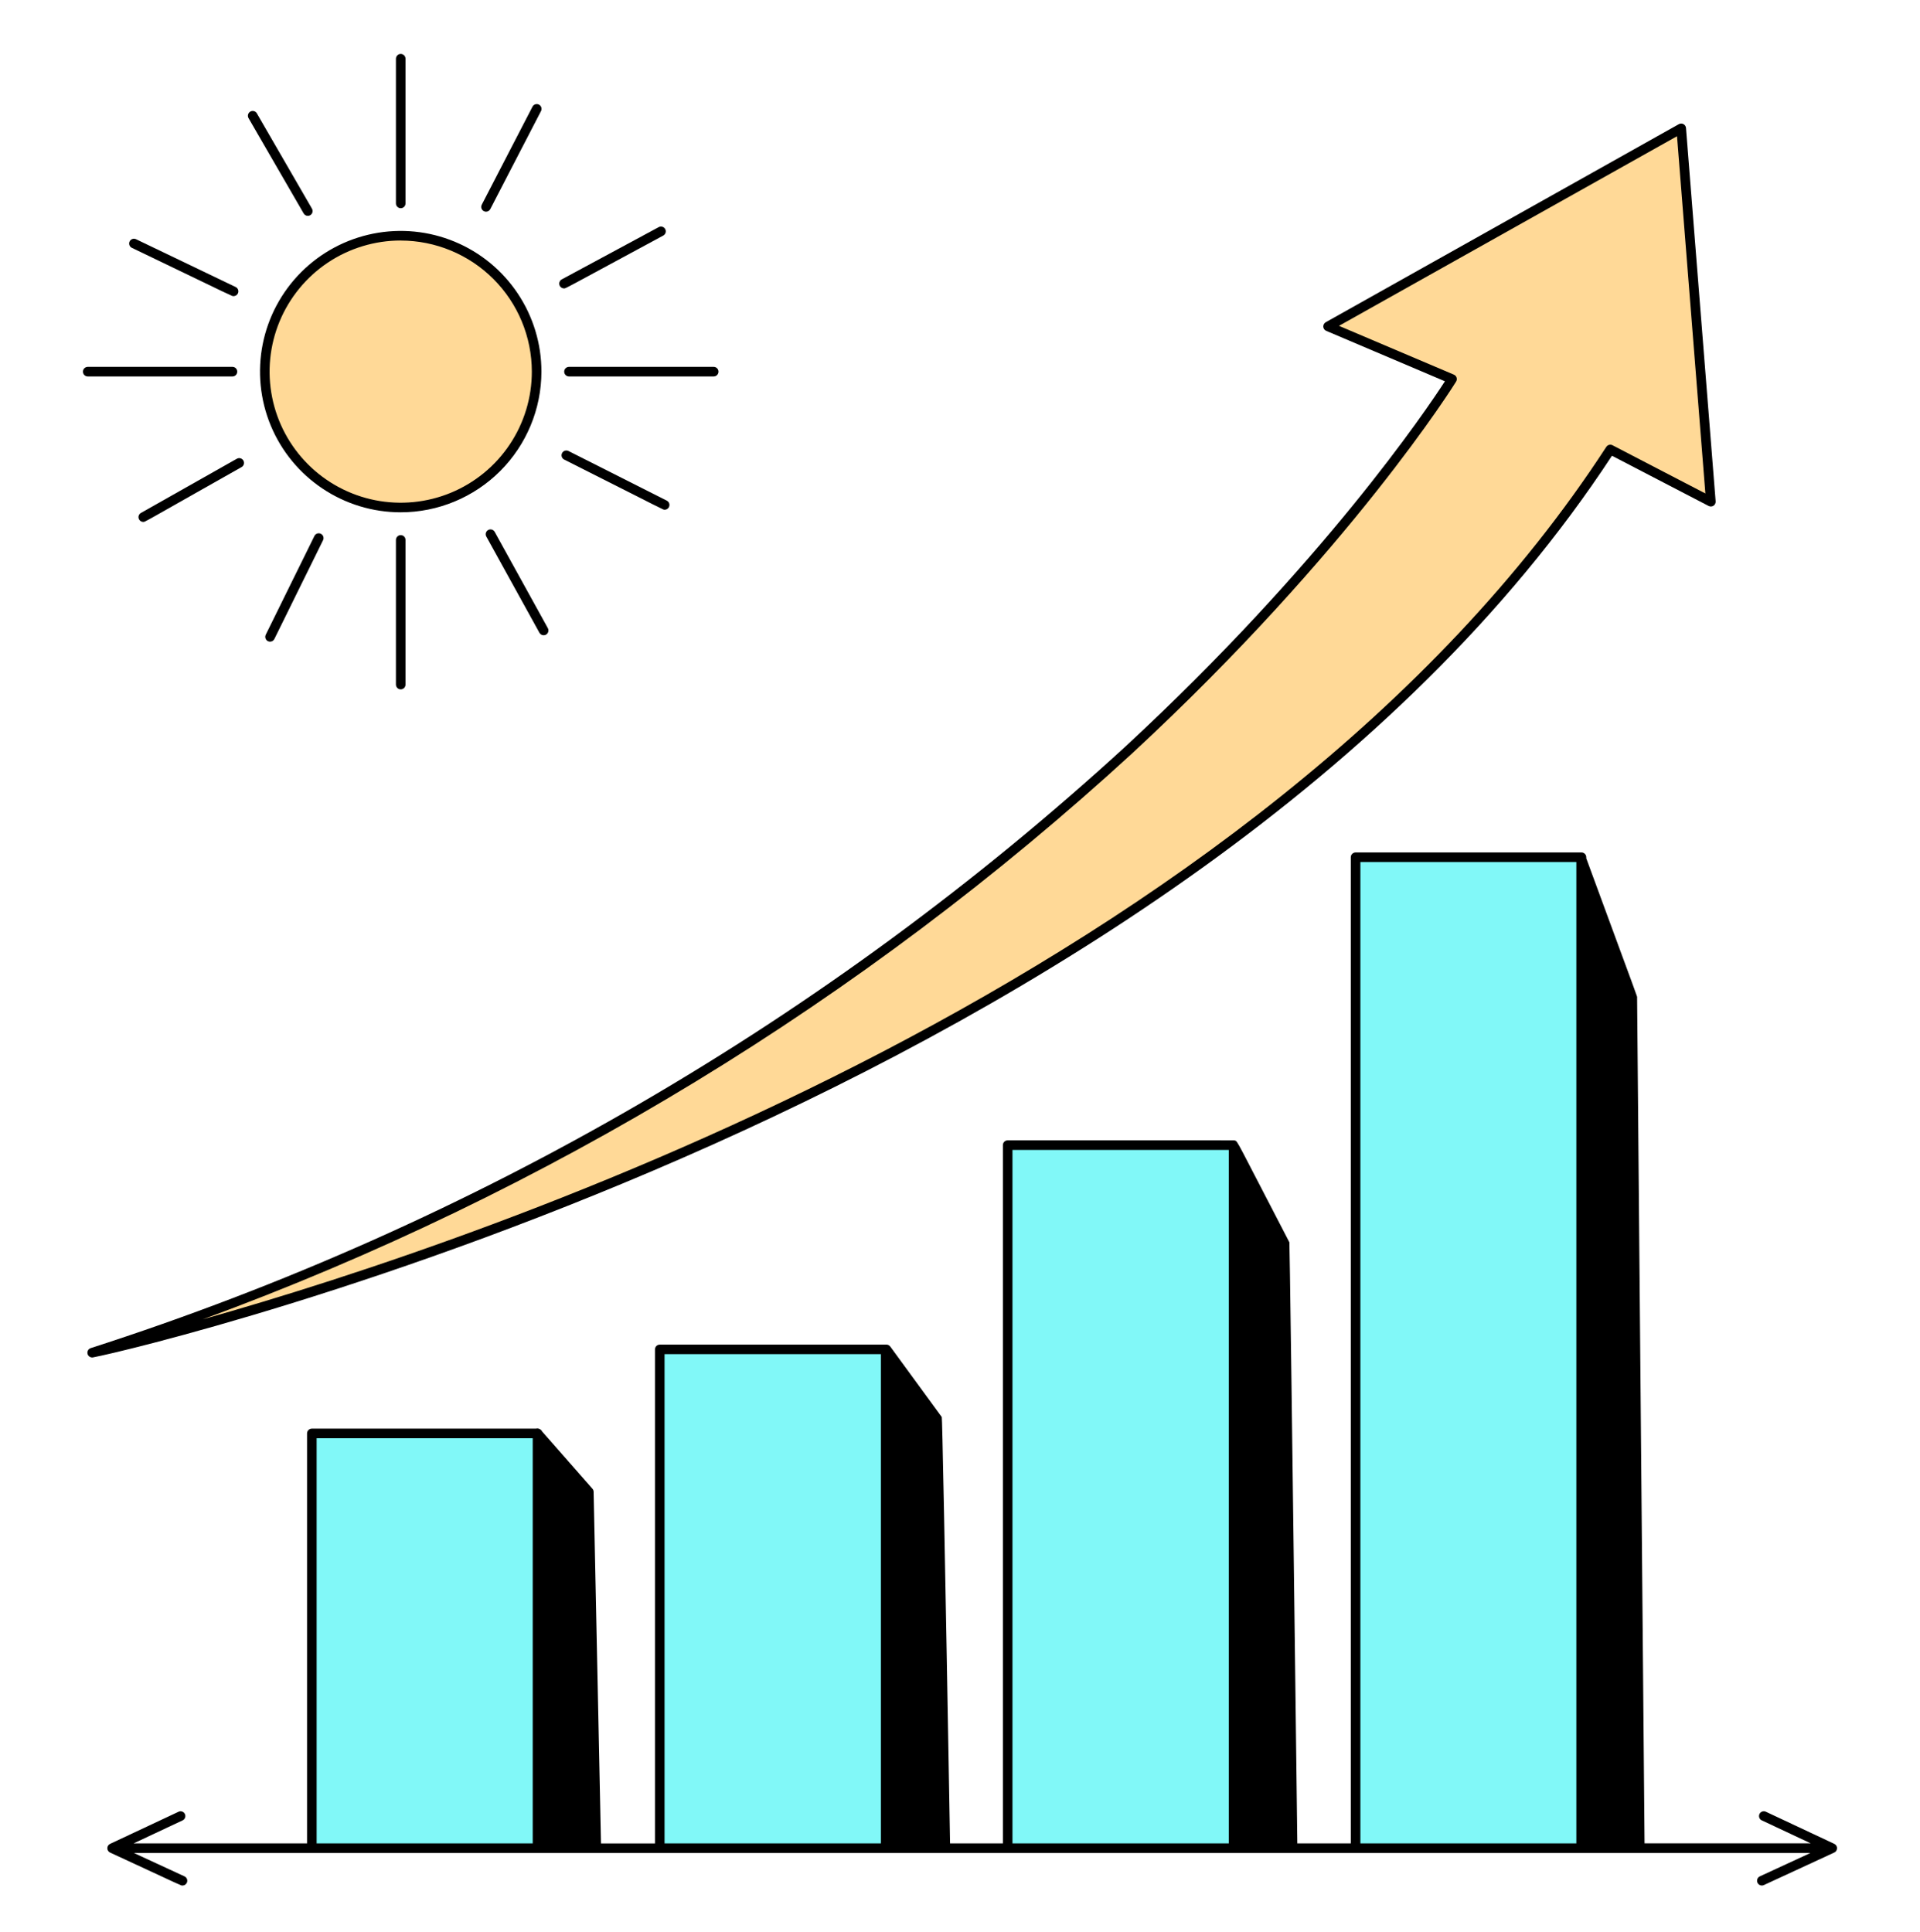 <svg width="155" height="156" viewBox="0 0 155 156" fill="none" xmlns="http://www.w3.org/2000/svg">
<path d="M25.176 115.739H43.412V149.226H25.176V115.739Z" fill="#81F8F8"/>
<path d="M53.262 108.95H71.498V149.227H53.262V108.95Z" fill="#81F8F8"/>
<path d="M81.349 92.457H99.585V149.226H81.349V92.457Z" fill="#81F8F8"/>
<path d="M109.436 69.213H127.671V149.226H109.436V69.213Z" fill="#81F8F8"/>
<path d="M148.08 148.875L142.59 146.297C142.543 146.27 142.492 146.252 142.438 146.246C142.384 146.239 142.33 146.244 142.278 146.259C142.227 146.275 142.179 146.302 142.138 146.337C142.097 146.372 142.064 146.416 142.041 146.464C142.018 146.513 142.005 146.566 142.004 146.62C142.003 146.674 142.013 146.728 142.034 146.778C142.054 146.828 142.085 146.873 142.124 146.91C142.163 146.947 142.21 146.976 142.261 146.994L146.181 148.835H132.764L132.162 80.526C132.162 80.421 132.426 81.177 128.058 69.3V69.215C128.058 69.113 128.018 69.014 127.945 68.942C127.872 68.869 127.774 68.828 127.671 68.828H109.435C109.333 68.828 109.234 68.869 109.162 68.942C109.089 69.014 109.048 69.113 109.048 69.215V148.839H104.732C104.294 113.337 104.112 100.343 104.091 100.305C99.782 92.016 99.927 92.151 99.687 92.086C99.609 92.064 100.916 92.072 81.349 92.072C81.246 92.072 81.147 92.113 81.075 92.185C81.002 92.258 80.962 92.356 80.962 92.459V148.839H76.698C76.257 123.486 76.064 114.462 76.029 114.414L71.869 108.721C71.828 108.666 71.773 108.622 71.71 108.595C71.647 108.568 71.577 108.558 71.509 108.567H53.262C53.159 108.567 53.061 108.607 52.988 108.68C52.916 108.753 52.875 108.851 52.875 108.954V148.842H48.517L47.923 120.449C47.921 120.358 47.887 120.27 47.827 120.202L43.767 115.582C43.723 115.492 43.649 115.42 43.558 115.378C43.468 115.335 43.365 115.325 43.268 115.35H25.175C25.073 115.35 24.974 115.391 24.901 115.463C24.829 115.536 24.788 115.634 24.788 115.737V148.836H10.788L14.708 146.996C14.759 146.978 14.805 146.949 14.844 146.912C14.883 146.874 14.914 146.829 14.935 146.779C14.956 146.73 14.966 146.676 14.964 146.622C14.963 146.568 14.95 146.515 14.928 146.466C14.904 146.417 14.871 146.374 14.831 146.338C14.79 146.303 14.742 146.277 14.69 146.261C14.639 146.245 14.584 146.241 14.531 146.247C14.477 146.254 14.425 146.271 14.379 146.299L8.889 148.876C8.822 148.908 8.766 148.957 8.726 149.019C8.687 149.081 8.666 149.154 8.666 149.227C8.666 149.301 8.687 149.373 8.726 149.435C8.766 149.497 8.822 149.547 8.889 149.578C15.06 152.443 14.604 152.239 14.73 152.239C14.818 152.239 14.904 152.209 14.973 152.154C15.042 152.099 15.09 152.022 15.109 151.935C15.128 151.849 15.117 151.759 15.078 151.68C15.039 151.601 14.973 151.537 14.893 151.5L10.812 149.614H146.151L142.071 151.5C141.978 151.543 141.905 151.622 141.87 151.718C141.834 151.815 141.839 151.921 141.882 152.014C141.925 152.108 142.003 152.18 142.1 152.215C142.196 152.251 142.303 152.246 142.396 152.203L148.074 149.578C148.142 149.547 148.199 149.498 148.239 149.436C148.28 149.374 148.301 149.302 148.302 149.228C148.303 149.154 148.282 149.082 148.243 149.019C148.203 148.956 148.147 148.906 148.08 148.875ZM109.823 69.601H127.258V148.838H109.823V69.601ZM81.736 92.845H99.198V148.838H81.736V92.845ZM53.649 109.336H71.112V148.837H53.649V109.336ZM25.562 116.125H43.006V148.837H25.562V116.125Z" fill="black"/>
<path fill-rule="evenodd" clip-rule="evenodd" d="M7.442 109.218C8.046 109.237 95.451 89.432 129.999 36.292L138.115 40.513L135.723 10.366L107.216 26.358L117.219 30.606C117.219 30.606 84.281 84.211 7.442 109.218Z" fill="#FFD997"/>
<path d="M7.323 108.849C38.34 98.858 66.835 82.288 90.86 60.272C106.809 45.498 115.161 33.084 116.648 30.785L107.066 26.714C106.998 26.686 106.94 26.64 106.898 26.581C106.856 26.521 106.831 26.451 106.827 26.378C106.823 26.305 106.84 26.233 106.875 26.169C106.91 26.105 106.963 26.053 107.027 26.017L135.532 10.025C135.589 9.993 135.653 9.977 135.718 9.976C135.784 9.975 135.848 9.991 135.905 10.022C135.963 10.053 136.011 10.098 136.047 10.153C136.082 10.207 136.103 10.27 136.108 10.335L138.502 40.478C138.507 40.547 138.494 40.616 138.464 40.678C138.434 40.741 138.388 40.794 138.33 40.832C138.272 40.87 138.206 40.892 138.137 40.896C138.067 40.9 137.999 40.885 137.937 40.853L130.132 36.797C96.082 88.757 11.528 108.859 7.567 109.585C7.518 109.601 7.467 109.607 7.417 109.603C7.366 109.6 7.316 109.586 7.271 109.563C7.225 109.54 7.185 109.509 7.151 109.47C7.118 109.432 7.093 109.387 7.077 109.339C7.061 109.291 7.054 109.24 7.058 109.189C7.062 109.138 7.075 109.089 7.098 109.043C7.121 108.998 7.153 108.957 7.191 108.924C7.23 108.891 7.274 108.865 7.323 108.849ZM108.094 26.309L117.372 30.25C117.424 30.272 117.47 30.305 117.507 30.346C117.545 30.387 117.573 30.436 117.59 30.489C117.607 30.542 117.612 30.598 117.605 30.653C117.598 30.709 117.58 30.762 117.55 30.809C117.468 30.944 109.083 44.445 91.409 60.819C69.62 80.811 44.124 96.34 16.362 106.528C39.58 99.978 101.839 78.895 129.674 36.082C129.727 36.001 129.808 35.943 129.901 35.919C129.994 35.894 130.092 35.905 130.178 35.95L137.674 39.844L135.384 10.999L108.094 26.309Z" fill="black"/>
<path d="M21.377 30.008C21.377 31.449 21.661 32.876 22.213 34.207C22.764 35.538 23.572 36.748 24.591 37.767C25.61 38.786 26.82 39.594 28.151 40.145C29.482 40.697 30.909 40.981 32.35 40.981C33.791 40.981 35.218 40.697 36.549 40.145C37.88 39.594 39.09 38.786 40.109 37.767C41.128 36.748 41.936 35.538 42.488 34.207C43.039 32.876 43.323 31.449 43.323 30.008C43.323 27.098 42.167 24.307 40.109 22.249C38.051 20.191 35.26 19.035 32.35 19.035C29.44 19.035 26.649 20.191 24.591 22.249C22.534 24.307 21.377 27.098 21.377 30.008Z" fill="#FFD997"/>
<path d="M32.35 41.365C30.103 41.365 27.907 40.699 26.039 39.45C24.17 38.202 22.714 36.428 21.854 34.352C20.995 32.276 20.77 29.992 21.208 27.788C21.647 25.584 22.729 23.56 24.318 21.971C25.907 20.383 27.931 19.301 30.135 18.863C32.339 18.425 34.623 18.65 36.699 19.511C38.775 20.371 40.548 21.827 41.796 23.696C43.044 25.564 43.71 27.761 43.709 30.008C43.705 33.019 42.507 35.906 40.378 38.035C38.248 40.164 35.361 41.361 32.35 41.365ZM32.35 19.419C30.257 19.419 28.21 20.04 26.469 21.203C24.729 22.366 23.372 24.019 22.57 25.953C21.769 27.887 21.559 30.015 21.967 32.068C22.375 34.122 23.383 36.008 24.863 37.489C26.343 38.969 28.229 39.978 30.282 40.387C32.336 40.795 34.464 40.586 36.398 39.786C38.333 38.985 39.986 37.629 41.15 35.888C42.313 34.148 42.934 32.102 42.935 30.008C42.932 27.201 41.816 24.511 39.832 22.526C37.847 20.542 35.157 19.426 32.35 19.422V19.419Z" fill="black"/>
<path d="M32.35 16.811C32.247 16.811 32.149 16.77 32.076 16.698C32.004 16.625 31.963 16.526 31.963 16.424V4.743C31.963 4.64 32.004 4.541 32.076 4.469C32.149 4.396 32.247 4.355 32.35 4.355C32.453 4.355 32.551 4.396 32.624 4.469C32.696 4.541 32.737 4.64 32.737 4.743V16.424C32.737 16.526 32.696 16.625 32.624 16.698C32.551 16.77 32.453 16.811 32.35 16.811Z" fill="black"/>
<path d="M57.616 30.395H45.934C45.832 30.395 45.733 30.354 45.661 30.282C45.588 30.209 45.547 30.111 45.547 30.008C45.547 29.905 45.588 29.807 45.661 29.734C45.733 29.662 45.832 29.621 45.934 29.621H57.616C57.718 29.621 57.817 29.662 57.889 29.734C57.962 29.807 58.003 29.905 58.003 30.008C58.003 30.111 57.962 30.209 57.889 30.282C57.817 30.354 57.718 30.395 57.616 30.395Z" fill="black"/>
<path d="M32.35 55.661C32.247 55.661 32.149 55.62 32.076 55.548C32.004 55.475 31.963 55.377 31.963 55.274V43.593C31.963 43.49 32.004 43.392 32.076 43.319C32.149 43.247 32.247 43.206 32.35 43.206C32.453 43.206 32.551 43.247 32.624 43.319C32.696 43.392 32.737 43.49 32.737 43.593V55.274C32.737 55.377 32.696 55.475 32.624 55.548C32.551 55.62 32.453 55.661 32.35 55.661Z" fill="black"/>
<path d="M18.766 30.395H7.085C6.982 30.395 6.884 30.354 6.811 30.282C6.739 30.209 6.698 30.111 6.698 30.008C6.698 29.905 6.739 29.807 6.811 29.734C6.884 29.662 6.982 29.621 7.085 29.621H18.766C18.869 29.621 18.967 29.662 19.04 29.734C19.112 29.807 19.153 29.905 19.153 30.008C19.153 30.111 19.112 30.209 19.04 30.282C18.967 30.354 18.869 30.395 18.766 30.395Z" fill="black"/>
<path d="M39.235 17.092C39.169 17.092 39.104 17.075 39.046 17.042C38.988 17.009 38.94 16.962 38.905 16.906C38.871 16.849 38.852 16.785 38.849 16.718C38.847 16.652 38.862 16.586 38.892 16.527L42.979 8.63C43.001 8.582 43.032 8.539 43.071 8.504C43.11 8.469 43.156 8.442 43.205 8.425C43.255 8.407 43.307 8.401 43.36 8.404C43.412 8.408 43.463 8.423 43.51 8.447C43.556 8.471 43.597 8.504 43.631 8.545C43.664 8.585 43.689 8.632 43.703 8.682C43.718 8.733 43.722 8.786 43.716 8.838C43.709 8.89 43.693 8.94 43.666 8.986L39.579 16.883C39.546 16.946 39.497 16.999 39.436 17.036C39.376 17.072 39.306 17.092 39.235 17.092Z" fill="black"/>
<path d="M53.657 41.156C53.522 41.156 54.044 41.393 45.546 37.106C45.454 37.06 45.385 36.979 45.352 36.882C45.32 36.784 45.328 36.678 45.375 36.586C45.421 36.494 45.502 36.425 45.599 36.393C45.697 36.361 45.803 36.369 45.895 36.415L53.832 40.424C53.909 40.463 53.971 40.528 54.008 40.607C54.045 40.686 54.053 40.775 54.033 40.859C54.013 40.944 53.965 41.019 53.897 41.073C53.828 41.127 53.744 41.156 53.657 41.156Z" fill="black"/>
<path d="M21.8 51.809C21.735 51.809 21.67 51.792 21.612 51.76C21.555 51.728 21.507 51.682 21.472 51.626C21.437 51.57 21.417 51.506 21.414 51.44C21.411 51.375 21.424 51.309 21.453 51.25L25.383 43.276C25.428 43.183 25.508 43.112 25.605 43.079C25.703 43.046 25.809 43.053 25.902 43.098C25.994 43.143 26.065 43.223 26.098 43.321C26.132 43.418 26.125 43.525 26.08 43.617L22.15 51.592C22.118 51.657 22.068 51.712 22.006 51.751C21.945 51.789 21.873 51.809 21.8 51.809Z" fill="black"/>
<path d="M18.848 23.909C18.718 23.909 19.224 24.142 10.666 20.021C10.617 20.001 10.573 19.971 10.536 19.933C10.499 19.896 10.47 19.851 10.452 19.802C10.433 19.752 10.424 19.7 10.426 19.647C10.428 19.595 10.441 19.543 10.464 19.495C10.487 19.448 10.519 19.405 10.559 19.371C10.599 19.336 10.645 19.31 10.695 19.294C10.745 19.278 10.799 19.272 10.851 19.277C10.903 19.283 10.954 19.299 11 19.324L19.015 23.17C19.096 23.207 19.162 23.27 19.202 23.35C19.241 23.43 19.252 23.521 19.233 23.608C19.213 23.694 19.164 23.772 19.094 23.827C19.024 23.882 18.937 23.911 18.848 23.909Z" fill="black"/>
<path d="M45.535 23.286C45.449 23.286 45.365 23.257 45.297 23.204C45.229 23.151 45.181 23.077 45.159 22.994C45.138 22.91 45.145 22.822 45.18 22.743C45.215 22.664 45.275 22.599 45.351 22.558L53.177 18.338C53.222 18.313 53.271 18.298 53.321 18.293C53.372 18.288 53.423 18.293 53.472 18.307C53.52 18.322 53.566 18.346 53.605 18.378C53.645 18.41 53.677 18.45 53.701 18.494C53.725 18.539 53.741 18.588 53.746 18.639C53.751 18.689 53.746 18.74 53.732 18.789C53.717 18.838 53.693 18.883 53.661 18.923C53.629 18.962 53.589 18.995 53.545 19.019C45.197 23.533 45.678 23.286 45.535 23.286Z" fill="black"/>
<path d="M43.888 51.292C43.819 51.292 43.751 51.273 43.691 51.238C43.632 51.203 43.583 51.152 43.549 51.092L39.252 43.308C39.207 43.219 39.197 43.115 39.227 43.019C39.256 42.923 39.322 42.842 39.41 42.793C39.498 42.745 39.601 42.732 39.698 42.759C39.795 42.785 39.878 42.848 39.93 42.934L44.227 50.718C44.26 50.777 44.276 50.844 44.275 50.911C44.274 50.978 44.256 51.044 44.222 51.102C44.187 51.16 44.139 51.208 44.08 51.241C44.022 51.275 43.956 51.292 43.888 51.292Z" fill="black"/>
<path d="M11.568 42.139C11.483 42.139 11.399 42.111 11.331 42.059C11.263 42.006 11.215 41.933 11.193 41.85C11.171 41.767 11.177 41.679 11.211 41.601C11.244 41.522 11.303 41.456 11.378 41.414L19.12 37.04C19.165 37.015 19.213 36.999 19.264 36.992C19.314 36.986 19.366 36.99 19.415 37.004C19.463 37.017 19.509 37.041 19.549 37.072C19.59 37.103 19.623 37.142 19.648 37.186C19.673 37.231 19.689 37.279 19.695 37.33C19.701 37.38 19.698 37.432 19.684 37.481C19.67 37.53 19.647 37.575 19.616 37.615C19.584 37.656 19.546 37.689 19.501 37.714C11.238 42.384 11.719 42.139 11.568 42.139Z" fill="black"/>
<path d="M24.851 17.429C24.782 17.429 24.716 17.411 24.657 17.377C24.598 17.343 24.549 17.294 24.515 17.235L20.063 9.538C20.013 9.449 19.999 9.343 20.026 9.245C20.053 9.146 20.118 9.062 20.206 9.011C20.295 8.96 20.4 8.946 20.499 8.972C20.598 8.998 20.682 9.062 20.734 9.15L25.185 16.848C25.219 16.907 25.237 16.974 25.237 17.041C25.237 17.109 25.219 17.176 25.185 17.235C25.151 17.294 25.102 17.343 25.044 17.377C24.985 17.411 24.918 17.429 24.851 17.429Z" fill="black"/>
</svg>
